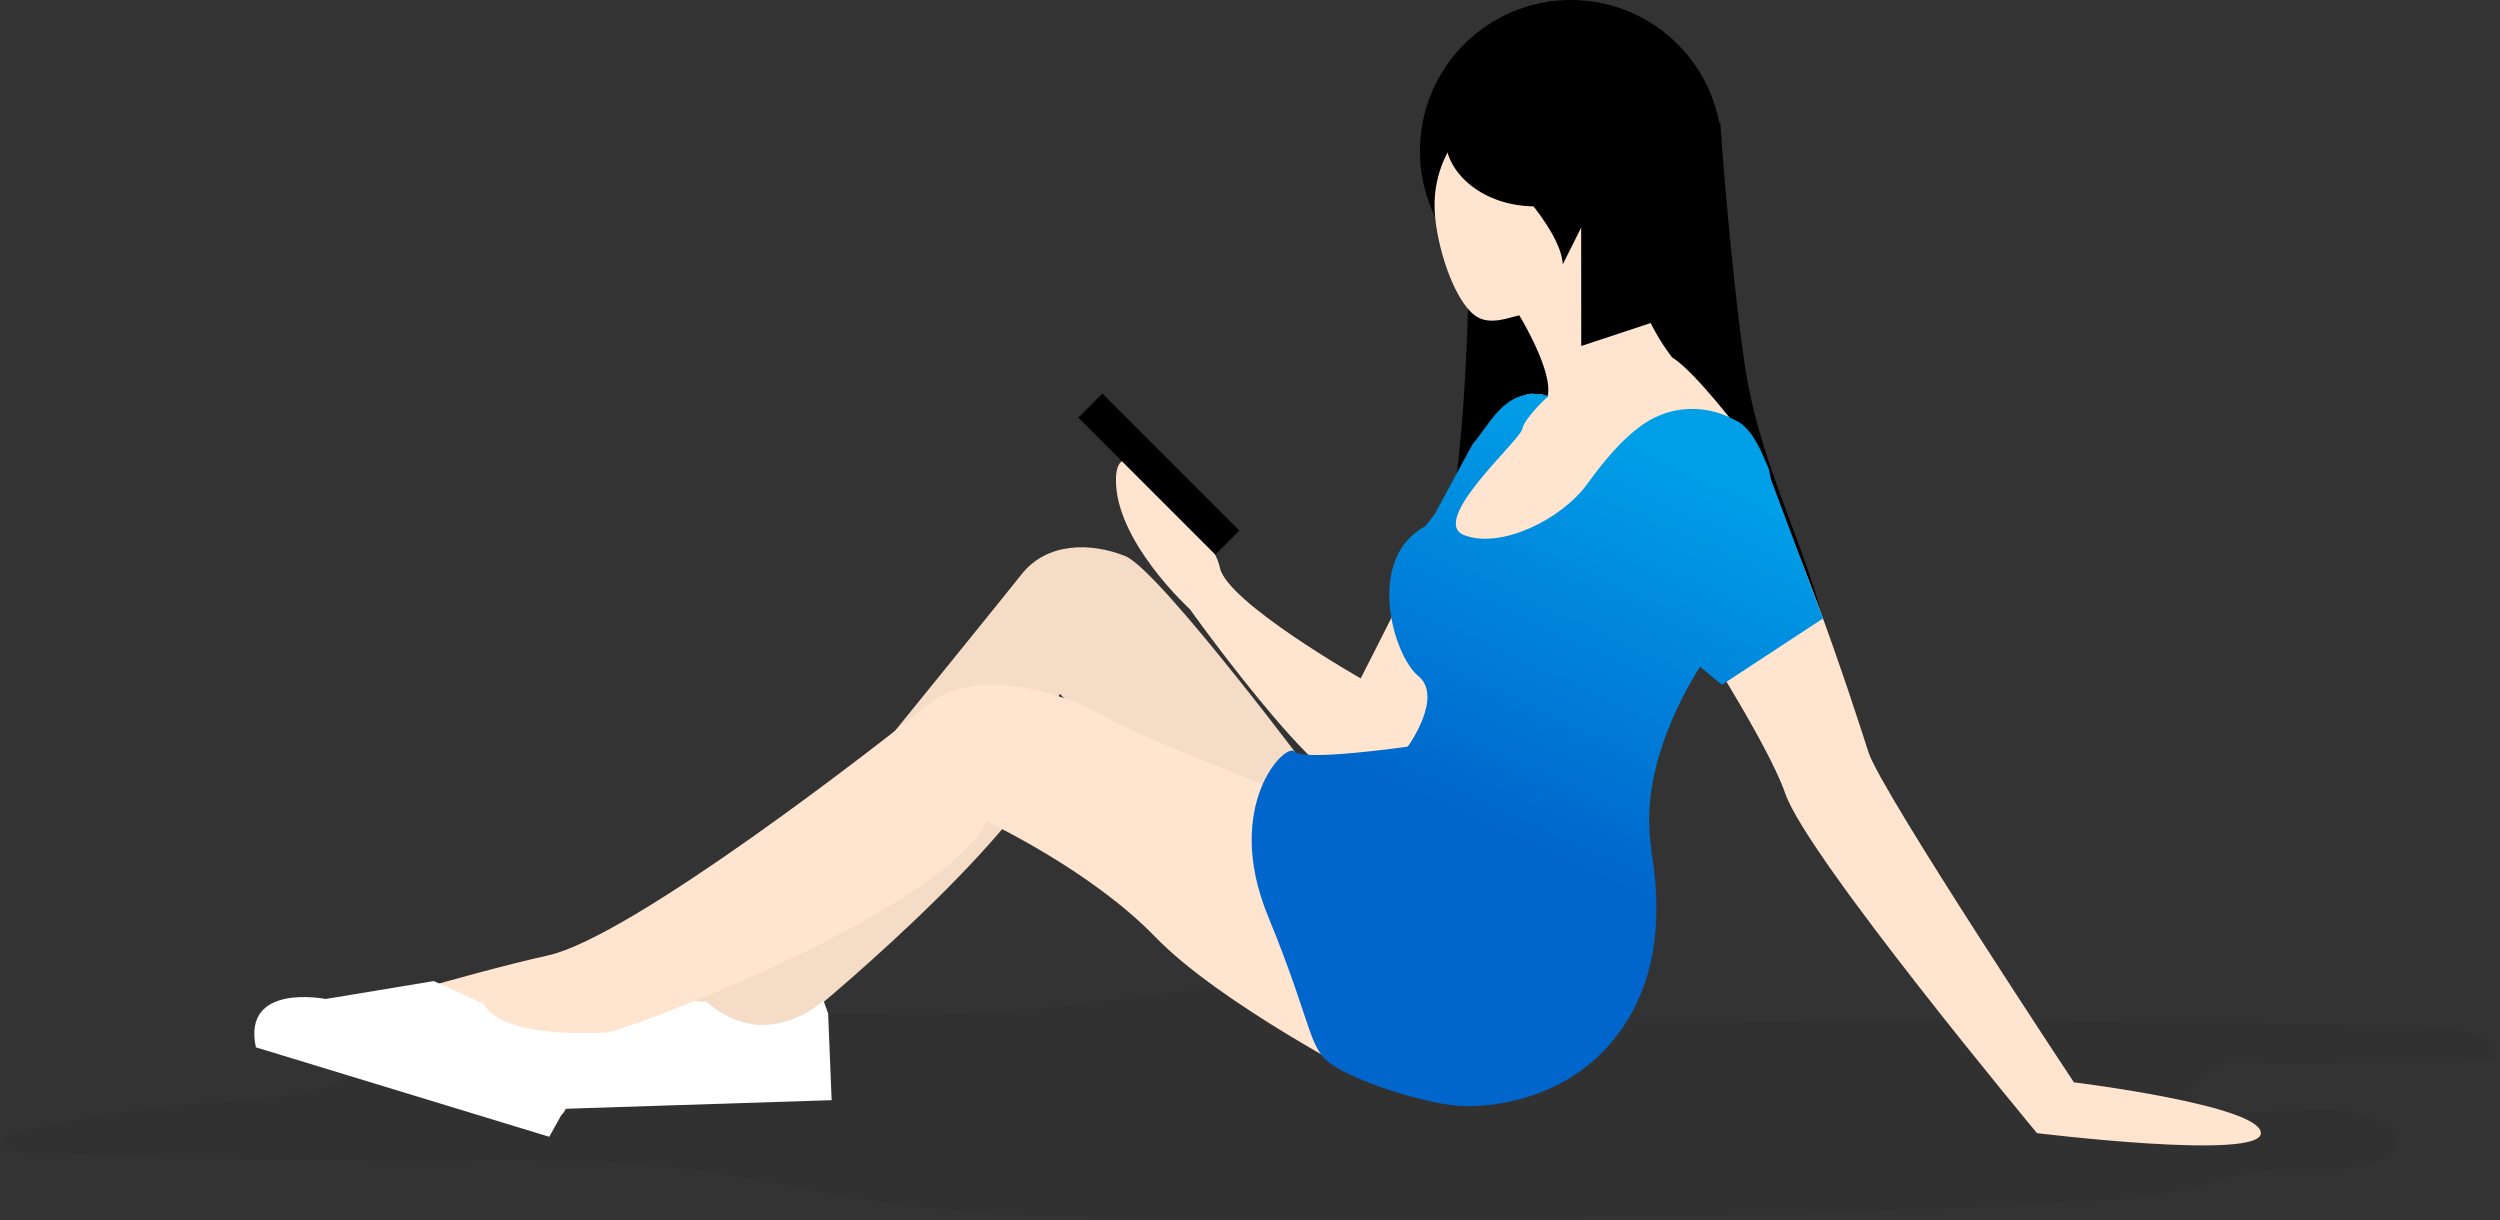 <?xml version="1.0" encoding="UTF-8"?>
<svg width="500px" height="244px" viewBox="0 0 500 244" version="1.1" xmlns="http://www.w3.org/2000/svg" xmlns:xlink="http://www.w3.org/1999/xlink">
    <rect x="0" y="0" width="500" height="244" fill="#333333" stroke="none"/>
    <!-- Generator: Sketch 55 (78076) - https://sketchapp.com -->
    <title>分组</title>
    <desc>Created with Sketch.</desc>
    <defs>
        <polygon id="path-1" points="8.46828348e-05 0.176 499.489 0.176 499.489 49.296 8.46828348e-05 49.296"></polygon>
        <linearGradient x1="61.369%" y1="4.107%" x2="40.496%" y2="58.828%" id="linearGradient-3">
            <stop stop-color="#009FE8" offset="0%"></stop>
            <stop stop-color="#0066CC" offset="100%"></stop>
        </linearGradient>
    </defs>
    <g id="官网h5" stroke="none" stroke-width="1" fill="none" fill-rule="evenodd">
        <g id="ONT-ID-2.0-Landingpage" transform="translate(-1011, -1530)">
            <g id="分组" transform="translate(1011, 1530)">
                <path d="M293.775,55.124 C293.775,55.124 293.245,93.858 288.984,106.933 C284.722,120.007 318.759,115.145 318.759,115.145 L324.068,65.547 L293.775,55.124 Z" id="Fill-1" fill="#000000"></path>
                <path d="M344.048,24.453 C344.048,24.453 345.762,49.988 348.765,71.721 C351.251,89.705 358.305,103.339 362.953,118.167 C373.39,151.463 326.376,106.932 326.376,106.932 L314.835,46.598 L344.048,24.453 Z" id="Fill-3" fill="#000000"></path>
                <g transform="translate(0, 194.43)">
                    <mask id="mask-2" fill="white">
                        <use xlink:href="#path-1"></use>
                    </mask>
                    <g id="Clip-6"></g>
                    <path d="M342.449,9.887 C389.062,9.338 435.673,9.653 482.283,10.833 C486.293,10.935 490.454,11.066 493.995,12.127 C497.536,13.189 500.26,15.467 499.292,17.655 C481.097,18.194 462.883,18.36 444.65,18.154 C440.68,20.099 436.321,23.029 438.761,25.652 C440.449,27.467 444.618,28.007 448.262,28.011 C454.864,28.018 461.493,26.935 467.997,27.571 C474.501,28.207 480.991,31.627 479.086,35.179 C477.639,37.876 472.15,39.211 467.154,39.449 C462.159,39.687 457.044,39.192 452.161,39.83 C447.521,40.438 443.501,42.015 439.159,43.115 C432.308,44.851 424.714,45.388 417.243,45.845 C359.875,49.349 302.031,49.322 244.324,49.29 C220.963,49.277 197.283,49.242 174.724,45.831 C161.864,43.887 149.541,40.869 136.52,39.301 C120.965,37.43 104.89,37.685 88.984,37.741 C61.059,37.839 33.159,37.301 5.281,36.126 C3.207,36.039 0.66,35.743 0.101,34.617 C-0.553,33.303 2.099,32.278 4.34,31.753 C17.041,28.814 29.955,26.888 42.961,25.993 C49.547,25.53 56.334,25.294 62.392,23.77 C68.451,22.245 73.742,19.048 73.685,15.318 C73.669,14.18 73.189,12.963 74.137,11.958 C75.399,10.624 78.5,10.318 81.177,10.172 C110.846,8.56 140.677,7.887 170.48,8.157 C180.964,8.252 191.491,8.463 201.9,7.757 C210.429,7.178 218.783,5.99 227.189,4.993 C238.472,3.654 287.577,-3.281 294.74,2.346 C300.102,6.559 289.031,7.468 303.413,9.186 C315.935,10.683 329.748,10.037 342.449,9.887" id="Fill-5" fill-opacity="0.04" fill="#000000" mask="url(#mask-2)"></path>
                </g>
                <path d="M314.185,0 C330.861,0 344.38,13.519 344.38,30.195 C344.38,46.872 330.861,60.391 314.185,60.391 C297.508,60.391 283.989,46.872 283.989,30.195 C283.989,13.519 297.508,0 314.185,0" id="Fill-7" fill="#000000"></path>
                <path d="M309.526,18.423 C322.019,18.423 332.147,28.551 332.147,41.044 C332.147,53.537 322.019,62.111 309.526,62.111 C303.401,62.111 298.323,66.423 294.251,62.469 C290.017,58.358 286.906,47.411 286.906,41.044 C286.906,28.551 297.033,18.423 309.526,18.423" id="Fill-9" fill="#FFE5CF"></path>
                <path d="M301.679,59.509 C301.679,59.509 310.911,73.359 309.526,79.36 C309.526,79.36 303.525,82.13 303.525,83.053 C303.525,83.976 297.985,92.747 297.985,92.747 L291.522,101.518 L288.753,113.059 L302.14,113.059 L316.912,101.518 L331.223,85.823 C331.223,85.823 340.918,81.206 345.996,84.899 L348.766,87.208 C348.766,87.208 339.071,74.281 334.455,71.512 C334.455,71.512 326.145,61.356 327.069,51.2 L301.679,59.509 Z" id="Fill-11" fill="#FFE5CF"></path>
                <path d="M305.372,78.898 C305.372,78.898 296.139,83.976 292.446,93.67 C288.753,103.365 272.134,135.679 272.134,135.679 C272.134,135.679 270.749,156.453 271.673,157.376 C272.596,158.299 283.214,148.143 285.06,145.374 C286.906,142.604 294.292,109.366 294.292,109.366 L306.295,89.977 L308.603,78.898 L305.372,78.898 Z" id="Fill-13" fill="#FFE5CF"></path>
                <path d="M276.289,137.064 L272.134,135.679 C272.134,135.679 245.359,120.445 243.974,113.521 C242.59,106.596 223.663,83.053 223.201,95.517 C222.739,107.981 237.973,121.83 237.973,121.83 C237.973,121.83 271.211,168.455 273.058,155.068 L276.289,137.064 Z" id="Fill-15" fill="#FFE5CF"></path>
                <path d="M318.298,105.211 C318.298,105.211 318.759,118.137 336.763,122.753 C336.763,122.753 353.424,148.139 357.075,158.761 C361.404,171.359 407.393,226.622 407.393,226.622 C407.393,226.622 452.172,232.161 452.172,226.622 C452.172,221.081 414.779,216.465 414.779,216.465 C414.779,216.465 376.138,158.134 373.694,150.451 C372.127,145.526 354.996,91.661 345.996,84.899 C345.996,84.899 338.148,81.206 333.531,83.976 C328.915,86.746 318.298,105.211 318.298,105.211" id="Fill-17" fill="#FFE5CF"></path>
                <path d="M264.286,157.376 C264.286,157.376 231.971,113.982 225.047,111.213 C218.123,108.443 209.352,108.443 204.274,114.906 C199.195,121.368 139.183,195.23 139.183,195.23 C139.183,195.23 117.948,216.927 107.33,212.772 C107.33,212.772 101.791,217.388 114.717,218.312 C127.642,219.235 139.645,215.542 139.645,215.542 C139.645,215.542 147.493,216.927 153.032,218.312 C158.572,219.697 165.496,220.158 165.035,216.466 L163.188,201.693 C163.188,201.693 210.736,162.454 212.122,145.835 C212.122,145.835 211.198,137.988 212.122,138.911 C213.044,139.834 232.434,160.608 241.204,165.224 C249.975,169.84 271.672,176.302 271.672,176.302 L264.286,157.376 Z" id="Fill-19" fill="#FFE5CF"></path>
                <path d="M264.286,157.376 C264.286,157.376 231.971,113.982 225.047,111.213 C218.123,108.443 209.352,108.443 204.274,114.906 C199.195,121.368 139.183,195.23 139.183,195.23 C139.183,195.23 117.948,216.927 107.33,212.772 C107.33,212.772 101.791,217.388 114.717,218.312 C127.642,219.235 139.645,215.542 139.645,215.542 C139.645,215.542 147.493,216.927 153.032,218.312 C158.572,219.697 165.496,220.158 165.035,216.466 L163.188,201.693 C163.188,201.693 210.736,162.454 212.122,145.835 C212.122,145.835 211.198,137.988 212.122,138.911 C213.044,139.834 232.434,160.608 241.204,165.224 C249.975,169.84 271.672,176.302 271.672,176.302 L264.286,157.376 Z" id="Fill-21" fill-opacity="0.04" fill="#000000"></path>
                <path d="M306.988,13.115 C316.931,13.115 324.991,19.419 324.991,27.195 C324.991,34.971 316.931,41.274 306.988,41.274 C297.044,41.274 288.984,34.971 288.984,27.195 C288.984,19.419 297.044,13.115 306.988,13.115" id="Fill-25" fill="#000000"></path>
                <path d="M318.759,2.664 L318.759,4.344 L308.142,4.344 L308.142,2.664 C308.142,1.297 309.249,0.19 310.616,0.189 L316.285,0.189 C317.652,0.19 318.759,1.297 318.759,2.664" id="Fill-27" fill="#000000"></path>
                <path d="M299.262,32.965 C299.262,32.965 312.163,45.295 312.556,52.871 L316.236,45.507 L316.249,69.199 L337.39,62.208 L328.453,20.121 L299.262,32.965 Z" id="Fill-29" fill="#000000"></path>
                <polygon id="Fill-35" fill="#000000" points="247.874 106.118 243.065 110.926 215.658 83.519 220.466 78.71"></polygon>
                <path d="M101.376,222.129 L166.33,220.033 L165.624,202.688 L164.715,200.161 L164.517,200.262 C164.517,200.262 153.259,210.799 141.33,200.385 L130.362,199.469 L111.23,210.155 C111.23,210.155 94.328,210.841 101.376,222.129" id="Fill-37" fill="#FFFFFF"></path>
                <path d="M101.376,222.129 L166.33,220.033 L165.624,202.688 L164.715,200.161 L164.517,200.262 C164.517,200.262 153.259,210.799 141.33,200.385 L130.362,199.469 L111.23,210.155 C111.23,210.155 94.328,210.841 101.376,222.129" id="Fill-39"></path>
                <path d="M269.364,163.377 C269.364,163.377 226.894,147.221 221.354,143.527 C215.814,139.834 195.964,132.448 185.808,140.757 C175.652,149.066 126.257,187.383 109.638,191.076 C93.019,194.769 64.398,203.539 64.398,203.539 C64.398,203.539 45.933,204.924 65.783,212.772 C65.783,212.772 90.25,215.08 94.405,218.773 C98.559,222.466 112.408,227.083 113.332,221.082 C114.255,215.08 117.024,207.233 122.102,206.31 C127.18,205.386 188.116,182.304 197.349,164.301 C197.349,164.301 218.123,173.995 231.049,187.383 C243.974,200.77 274.442,216.466 274.442,216.466 L269.364,163.377 Z" id="Fill-41" fill="#FFE5CF"></path>
                <path d="M51.18,209.466 L109.848,227.358 L118.842,211.178 L118.842,208.493 L122.322,206.418 C122.322,206.418 100.777,208.289 96.761,200.79 L86.751,196.215 L65.131,199.796 C65.131,199.796 48.369,196.458 51.18,209.466" id="Fill-45" fill="#FFFFFF"></path>
                <path d="M281.568,149.323 C281.566,149.323 281.566,149.323 281.566,149.323 C281.566,149.323 288.753,139.372 283.675,135.218 C278.597,131.063 273.025,111.744 285.044,105.247 L286.912,102.884 L286.906,102.891 L294.542,88.777 C297.546,85.413 299.956,79.846 305.372,78.898 L305.882,78.898 L306.064,78.667 L307.908,78.898 L308.604,78.898 L308.533,78.976 L309.757,79.129 C309.757,79.129 304.91,83.514 304.448,85.823 C303.987,88.131 285.521,104.288 292.907,107.058 C300.294,109.828 312.297,103.827 317.374,96.901 C320.167,93.093 324.077,87.888 329.028,84.59 C334.202,81.213 340.786,80.859 346.292,83.663 L347.842,84.438 C350.859,86.549 352.304,90.386 353.755,93.772 L354.186,95.862 L364.599,123.693 L344.38,136.961 L340.004,133.349 C335.995,139.698 327.762,154.955 330.3,169.84 C330.3,169.84 330.277,169.885 330.209,169.93 C333.136,186.987 330.035,200.344 320.904,210.002 C311.132,220.339 296.819,221.958 289.979,220.979 C282.547,219.915 271.7,216.334 266.639,213.102 C261.579,209.872 262.712,205.386 253.603,183.228 C244.495,161.069 257.138,148.322 258.95,150.319 C260.763,152.317 281.566,149.323 281.566,149.323 L281.568,149.323 Z" id="形状结合" fill="url(#linearGradient-3)"></path>
            </g>
        </g>
    </g>
</svg>
